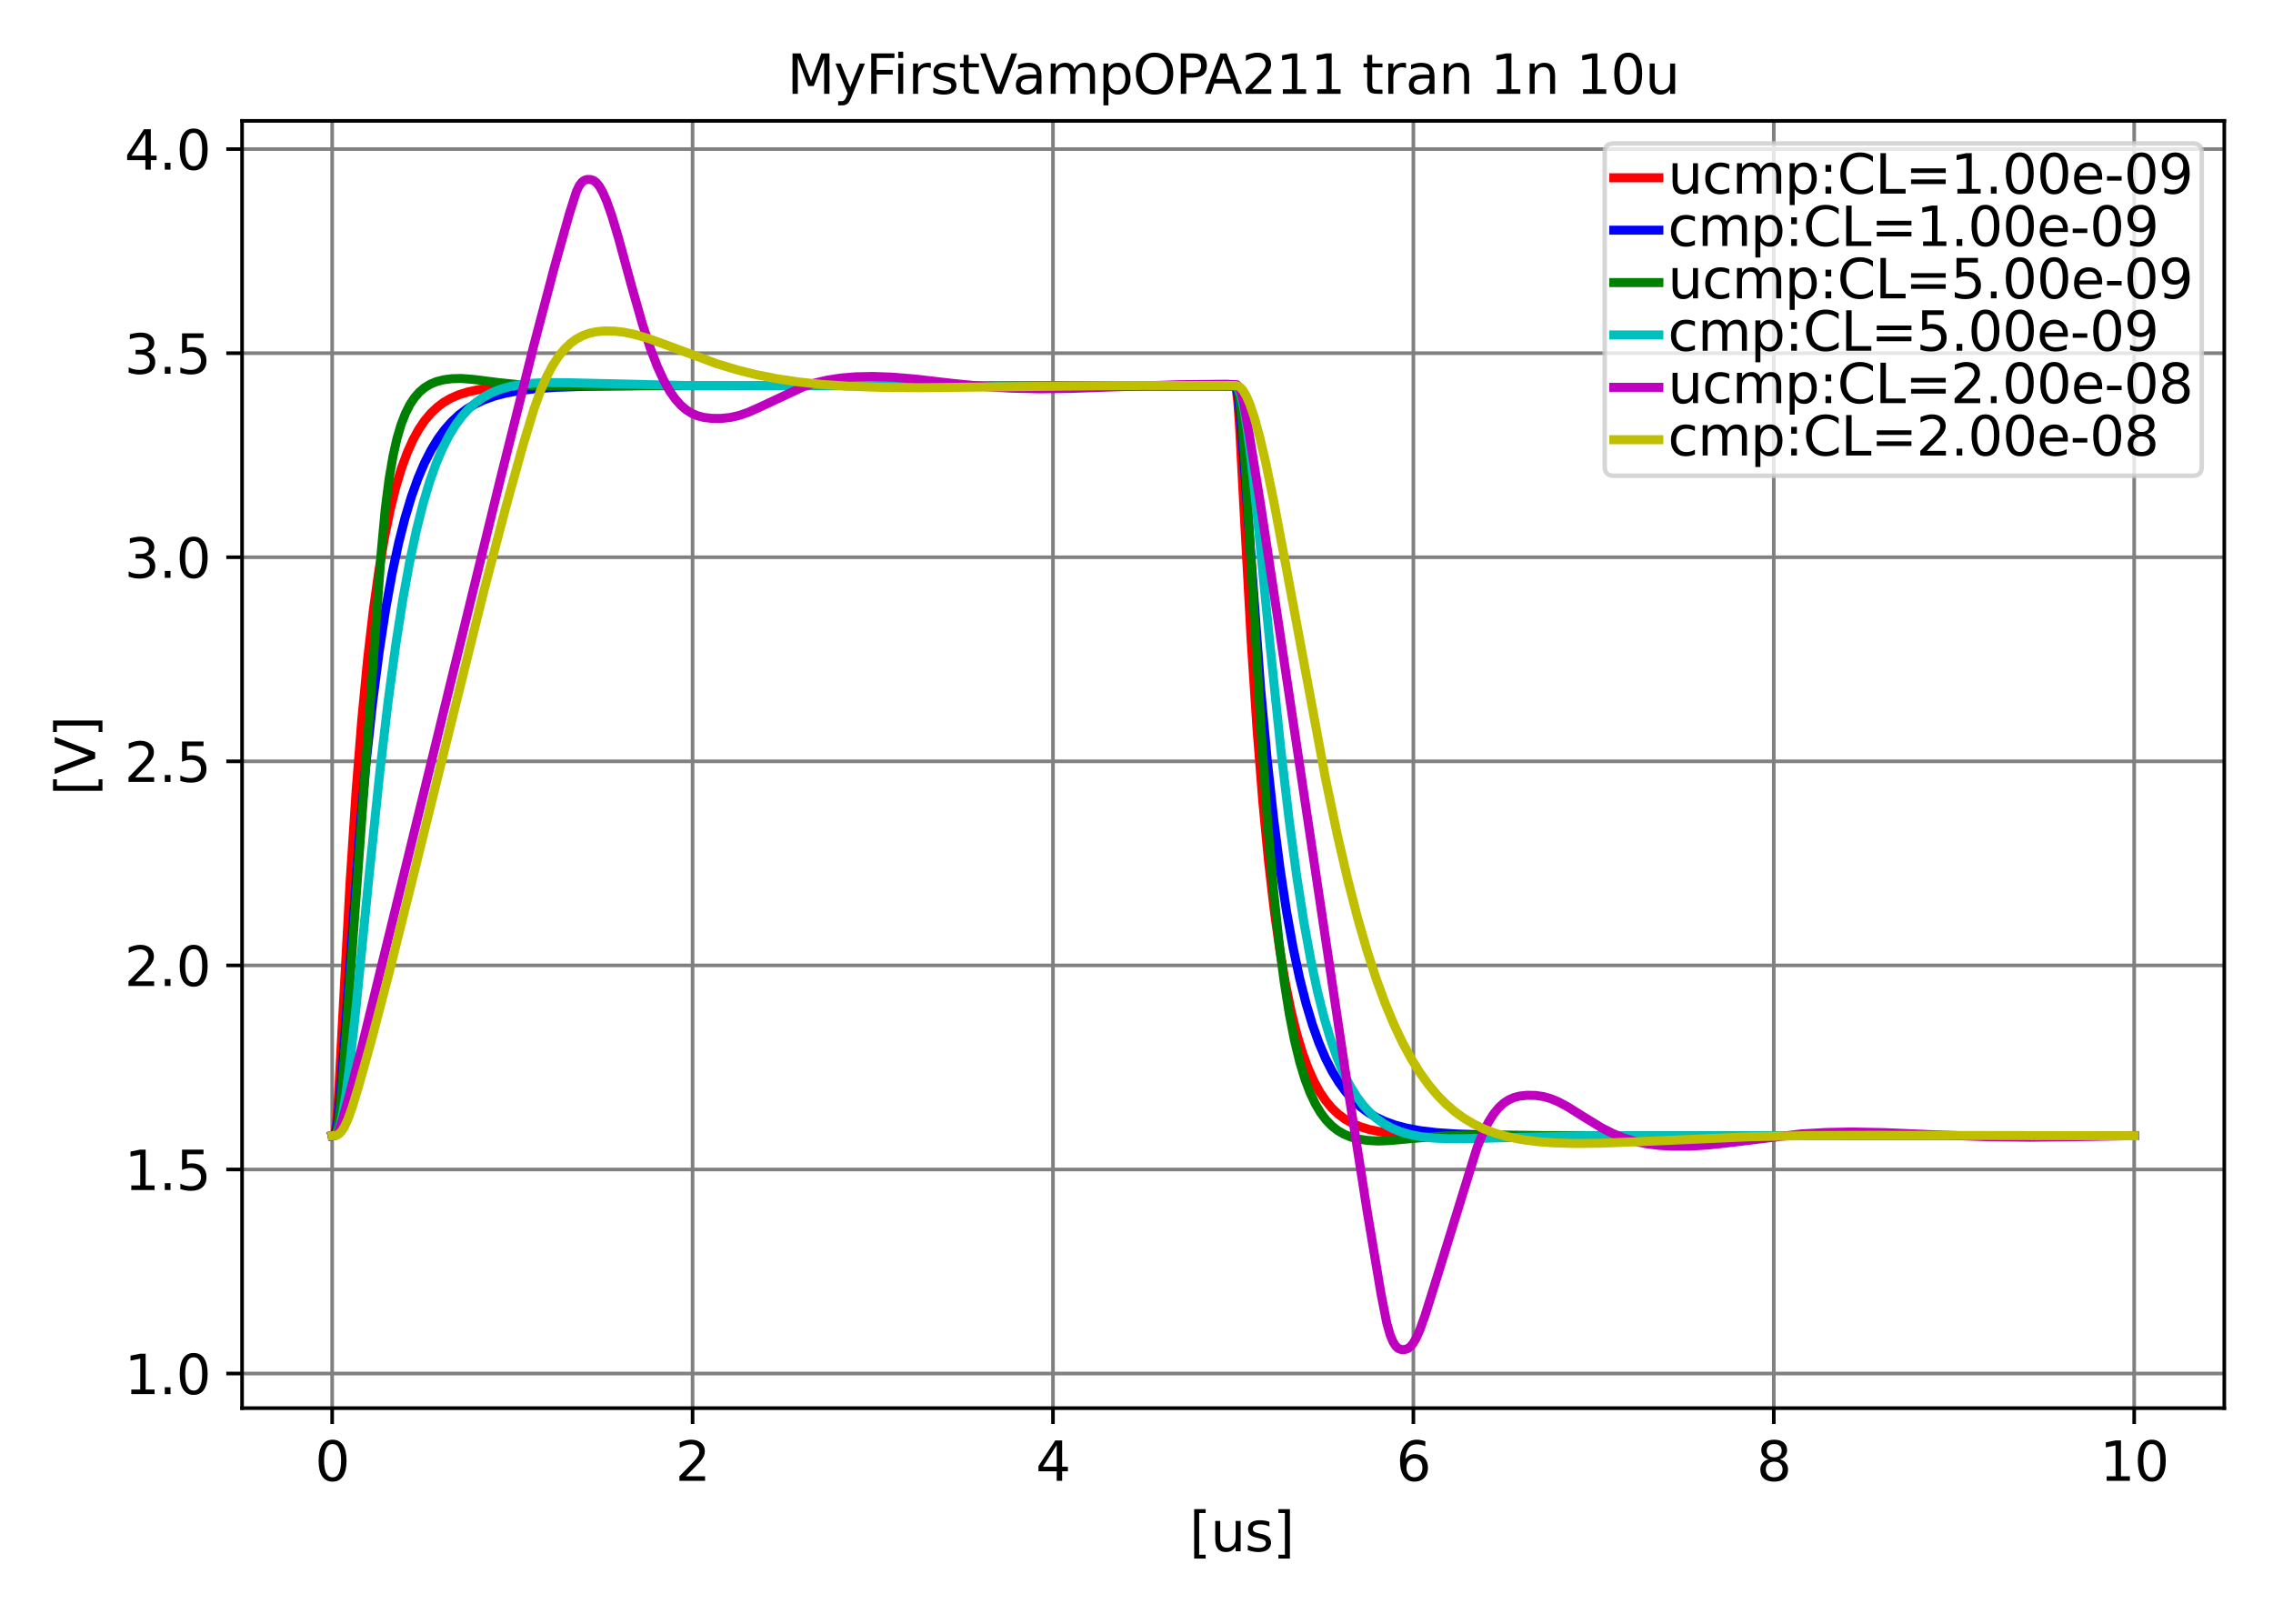 <?xml version="1.0" encoding="utf-8" standalone="no"?>
<!DOCTYPE svg PUBLIC "-//W3C//DTD SVG 1.1//EN"
  "http://www.w3.org/Graphics/SVG/1.1/DTD/svg11.dtd">
<svg height="360pt" version="1.1" viewBox="0 0 504 360" width="504pt" xmlns="http://www.w3.org/2000/svg" xmlns:xlink="http://www.w3.org/1999/xlink">
 <defs>
  <style type="text/css">*{stroke-linecap:butt;stroke-linejoin:round;}</style>
 </defs>
 <g id="figure_1">
  <g id="patch_1">
   <path d="M 0 360 
L 504 360 
L 504 0 
L 0 0 
z
" style="fill:#ffffff;"/>
  </g>
  <g id="axes_1">
   <g id="patch_2">
    <path d="M 53.675 312.2 
L 493.2 312.2 
L 493.2 26.8 
L 53.675 26.8 
z
" style="fill:#ffffff;"/>
   </g>
   <g id="matplotlib.axis_1">
    <g id="xtick_1">
     <g id="line2d_1">
      <path clip-path="url(#p29391c07d5)" d="M 73.653 312.2 
L 73.653 26.8 
" style="fill:none;stroke:#808080;stroke-linecap:square;stroke-width:0.8;"/>
     </g>
     <g id="line2d_2">
      <defs>
       <path d="M 0 0 
L 0 3.5 
" id="mc2ebc3b034" style="stroke:#000000;stroke-width:0.8;"/>
      </defs>
      <g>
       <use style="stroke:#000000;stroke-width:0.8;" x="73.653" xlink:href="#mc2ebc3b034" y="312.2"/>
      </g>
     </g>
     <g id="text_1">
      <!-- 0 -->
      <g transform="translate(69.836 328.318)scale(0.12 -0.12)">
       <defs>
        <path d="M 2034 4250 
Q 1547 4250 1301 3770 
Q 1056 3291 1056 2328 
Q 1056 1369 1301 889 
Q 1547 409 2034 409 
Q 2525 409 2770 889 
Q 3016 1369 3016 2328 
Q 3016 3291 2770 3770 
Q 2525 4250 2034 4250 
z
M 2034 4750 
Q 2819 4750 3233 4129 
Q 3647 3509 3647 2328 
Q 3647 1150 3233 529 
Q 2819 -91 2034 -91 
Q 1250 -91 836 529 
Q 422 1150 422 2328 
Q 422 3509 836 4129 
Q 1250 4750 2034 4750 
z
" id="DejaVuSans-30" transform="scale(0.016)"/>
       </defs>
       <use xlink:href="#DejaVuSans-30"/>
      </g>
     </g>
    </g>
    <g id="xtick_2">
     <g id="line2d_3">
      <path clip-path="url(#p29391c07d5)" d="M 153.567 312.2 
L 153.567 26.8 
" style="fill:none;stroke:#808080;stroke-linecap:square;stroke-width:0.8;"/>
     </g>
     <g id="line2d_4">
      <g>
       <use style="stroke:#000000;stroke-width:0.8;" x="153.567" xlink:href="#mc2ebc3b034" y="312.2"/>
      </g>
     </g>
     <g id="text_2">
      <!-- 2 -->
      <g transform="translate(149.75 328.318)scale(0.12 -0.12)">
       <defs>
        <path d="M 1228 531 
L 3431 531 
L 3431 0 
L 469 0 
L 469 531 
Q 828 903 1448 1529 
Q 2069 2156 2228 2338 
Q 2531 2678 2651 2914 
Q 2772 3150 2772 3378 
Q 2772 3750 2511 3984 
Q 2250 4219 1831 4219 
Q 1534 4219 1204 4116 
Q 875 4013 500 3803 
L 500 4441 
Q 881 4594 1212 4672 
Q 1544 4750 1819 4750 
Q 2544 4750 2975 4387 
Q 3406 4025 3406 3419 
Q 3406 3131 3298 2873 
Q 3191 2616 2906 2266 
Q 2828 2175 2409 1742 
Q 1991 1309 1228 531 
z
" id="DejaVuSans-32" transform="scale(0.016)"/>
       </defs>
       <use xlink:href="#DejaVuSans-32"/>
      </g>
     </g>
    </g>
    <g id="xtick_3">
     <g id="line2d_5">
      <path clip-path="url(#p29391c07d5)" d="M 233.481 312.2 
L 233.481 26.8 
" style="fill:none;stroke:#808080;stroke-linecap:square;stroke-width:0.8;"/>
     </g>
     <g id="line2d_6">
      <g>
       <use style="stroke:#000000;stroke-width:0.8;" x="233.481" xlink:href="#mc2ebc3b034" y="312.2"/>
      </g>
     </g>
     <g id="text_3">
      <!-- 4 -->
      <g transform="translate(229.663 328.318)scale(0.12 -0.12)">
       <defs>
        <path d="M 2419 4116 
L 825 1625 
L 2419 1625 
L 2419 4116 
z
M 2253 4666 
L 3047 4666 
L 3047 1625 
L 3713 1625 
L 3713 1100 
L 3047 1100 
L 3047 0 
L 2419 0 
L 2419 1100 
L 313 1100 
L 313 1709 
L 2253 4666 
z
" id="DejaVuSans-34" transform="scale(0.016)"/>
       </defs>
       <use xlink:href="#DejaVuSans-34"/>
      </g>
     </g>
    </g>
    <g id="xtick_4">
     <g id="line2d_7">
      <path clip-path="url(#p29391c07d5)" d="M 313.394 312.2 
L 313.394 26.8 
" style="fill:none;stroke:#808080;stroke-linecap:square;stroke-width:0.8;"/>
     </g>
     <g id="line2d_8">
      <g>
       <use style="stroke:#000000;stroke-width:0.8;" x="313.394" xlink:href="#mc2ebc3b034" y="312.2"/>
      </g>
     </g>
     <g id="text_4">
      <!-- 6 -->
      <g transform="translate(309.577 328.318)scale(0.12 -0.12)">
       <defs>
        <path d="M 2113 2584 
Q 1688 2584 1439 2293 
Q 1191 2003 1191 1497 
Q 1191 994 1439 701 
Q 1688 409 2113 409 
Q 2538 409 2786 701 
Q 3034 994 3034 1497 
Q 3034 2003 2786 2293 
Q 2538 2584 2113 2584 
z
M 3366 4563 
L 3366 3988 
Q 3128 4100 2886 4159 
Q 2644 4219 2406 4219 
Q 1781 4219 1451 3797 
Q 1122 3375 1075 2522 
Q 1259 2794 1537 2939 
Q 1816 3084 2150 3084 
Q 2853 3084 3261 2657 
Q 3669 2231 3669 1497 
Q 3669 778 3244 343 
Q 2819 -91 2113 -91 
Q 1303 -91 875 529 
Q 447 1150 447 2328 
Q 447 3434 972 4092 
Q 1497 4750 2381 4750 
Q 2619 4750 2861 4703 
Q 3103 4656 3366 4563 
z
" id="DejaVuSans-36" transform="scale(0.016)"/>
       </defs>
       <use xlink:href="#DejaVuSans-36"/>
      </g>
     </g>
    </g>
    <g id="xtick_5">
     <g id="line2d_9">
      <path clip-path="url(#p29391c07d5)" d="M 393.308 312.2 
L 393.308 26.8 
" style="fill:none;stroke:#808080;stroke-linecap:square;stroke-width:0.8;"/>
     </g>
     <g id="line2d_10">
      <g>
       <use style="stroke:#000000;stroke-width:0.8;" x="393.308" xlink:href="#mc2ebc3b034" y="312.2"/>
      </g>
     </g>
     <g id="text_5">
      <!-- 8 -->
      <g transform="translate(389.49 328.318)scale(0.12 -0.12)">
       <defs>
        <path d="M 2034 2216 
Q 1584 2216 1326 1975 
Q 1069 1734 1069 1313 
Q 1069 891 1326 650 
Q 1584 409 2034 409 
Q 2484 409 2743 651 
Q 3003 894 3003 1313 
Q 3003 1734 2745 1975 
Q 2488 2216 2034 2216 
z
M 1403 2484 
Q 997 2584 770 2862 
Q 544 3141 544 3541 
Q 544 4100 942 4425 
Q 1341 4750 2034 4750 
Q 2731 4750 3128 4425 
Q 3525 4100 3525 3541 
Q 3525 3141 3298 2862 
Q 3072 2584 2669 2484 
Q 3125 2378 3379 2068 
Q 3634 1759 3634 1313 
Q 3634 634 3220 271 
Q 2806 -91 2034 -91 
Q 1263 -91 848 271 
Q 434 634 434 1313 
Q 434 1759 690 2068 
Q 947 2378 1403 2484 
z
M 1172 3481 
Q 1172 3119 1398 2916 
Q 1625 2713 2034 2713 
Q 2441 2713 2670 2916 
Q 2900 3119 2900 3481 
Q 2900 3844 2670 4047 
Q 2441 4250 2034 4250 
Q 1625 4250 1398 4047 
Q 1172 3844 1172 3481 
z
" id="DejaVuSans-38" transform="scale(0.016)"/>
       </defs>
       <use xlink:href="#DejaVuSans-38"/>
      </g>
     </g>
    </g>
    <g id="xtick_6">
     <g id="line2d_11">
      <path clip-path="url(#p29391c07d5)" d="M 473.222 312.2 
L 473.222 26.8 
" style="fill:none;stroke:#808080;stroke-linecap:square;stroke-width:0.8;"/>
     </g>
     <g id="line2d_12">
      <g>
       <use style="stroke:#000000;stroke-width:0.8;" x="473.222" xlink:href="#mc2ebc3b034" y="312.2"/>
      </g>
     </g>
     <g id="text_6">
      <!-- 10 -->
      <g transform="translate(465.587 328.318)scale(0.12 -0.12)">
       <defs>
        <path d="M 794 531 
L 1825 531 
L 1825 4091 
L 703 3866 
L 703 4441 
L 1819 4666 
L 2450 4666 
L 2450 531 
L 3481 531 
L 3481 0 
L 794 0 
L 794 531 
z
" id="DejaVuSans-31" transform="scale(0.016)"/>
       </defs>
       <use xlink:href="#DejaVuSans-31"/>
       <use x="63.623" xlink:href="#DejaVuSans-30"/>
      </g>
     </g>
    </g>
    <g id="text_7">
     <!--  [us] -->
     <g transform="translate(259.921 343.932)scale(0.12 -0.12)">
      <defs>
       <path id="DejaVuSans-20" transform="scale(0.016)"/>
       <path d="M 550 4863 
L 1875 4863 
L 1875 4416 
L 1125 4416 
L 1125 -397 
L 1875 -397 
L 1875 -844 
L 550 -844 
L 550 4863 
z
" id="DejaVuSans-5b" transform="scale(0.016)"/>
       <path d="M 544 1381 
L 544 3500 
L 1119 3500 
L 1119 1403 
Q 1119 906 1312 657 
Q 1506 409 1894 409 
Q 2359 409 2629 706 
Q 2900 1003 2900 1516 
L 2900 3500 
L 3475 3500 
L 3475 0 
L 2900 0 
L 2900 538 
Q 2691 219 2414 64 
Q 2138 -91 1772 -91 
Q 1169 -91 856 284 
Q 544 659 544 1381 
z
M 1991 3584 
L 1991 3584 
z
" id="DejaVuSans-75" transform="scale(0.016)"/>
       <path d="M 2834 3397 
L 2834 2853 
Q 2591 2978 2328 3040 
Q 2066 3103 1784 3103 
Q 1356 3103 1142 2972 
Q 928 2841 928 2578 
Q 928 2378 1081 2264 
Q 1234 2150 1697 2047 
L 1894 2003 
Q 2506 1872 2764 1633 
Q 3022 1394 3022 966 
Q 3022 478 2636 193 
Q 2250 -91 1575 -91 
Q 1294 -91 989 -36 
Q 684 19 347 128 
L 347 722 
Q 666 556 975 473 
Q 1284 391 1588 391 
Q 1994 391 2212 530 
Q 2431 669 2431 922 
Q 2431 1156 2273 1281 
Q 2116 1406 1581 1522 
L 1381 1569 
Q 847 1681 609 1914 
Q 372 2147 372 2553 
Q 372 3047 722 3315 
Q 1072 3584 1716 3584 
Q 2034 3584 2315 3537 
Q 2597 3491 2834 3397 
z
" id="DejaVuSans-73" transform="scale(0.016)"/>
       <path d="M 1947 4863 
L 1947 -844 
L 622 -844 
L 622 -397 
L 1369 -397 
L 1369 4416 
L 622 4416 
L 622 4863 
L 1947 4863 
z
" id="DejaVuSans-5d" transform="scale(0.016)"/>
      </defs>
      <use xlink:href="#DejaVuSans-20"/>
      <use x="31.787" xlink:href="#DejaVuSans-5b"/>
      <use x="70.801" xlink:href="#DejaVuSans-75"/>
      <use x="134.18" xlink:href="#DejaVuSans-73"/>
      <use x="186.279" xlink:href="#DejaVuSans-5d"/>
     </g>
    </g>
   </g>
   <g id="matplotlib.axis_2">
    <g id="ytick_1">
     <g id="line2d_13">
      <path clip-path="url(#p29391c07d5)" d="M 53.675 304.527 
L 493.2 304.527 
" style="fill:none;stroke:#808080;stroke-linecap:square;stroke-width:0.8;"/>
     </g>
     <g id="line2d_14">
      <defs>
       <path d="M 0 0 
L -3.5 0 
" id="m21935853b3" style="stroke:#000000;stroke-width:0.8;"/>
      </defs>
      <g>
       <use style="stroke:#000000;stroke-width:0.8;" x="53.675" xlink:href="#m21935853b3" y="304.527"/>
      </g>
     </g>
     <g id="text_8">
      <!-- 1.0 -->
      <g transform="translate(27.591 309.086)scale(0.12 -0.12)">
       <defs>
        <path d="M 684 794 
L 1344 794 
L 1344 0 
L 684 0 
L 684 794 
z
" id="DejaVuSans-2e" transform="scale(0.016)"/>
       </defs>
       <use xlink:href="#DejaVuSans-31"/>
       <use x="63.623" xlink:href="#DejaVuSans-2e"/>
       <use x="95.41" xlink:href="#DejaVuSans-30"/>
      </g>
     </g>
    </g>
    <g id="ytick_2">
     <g id="line2d_15">
      <path clip-path="url(#p29391c07d5)" d="M 53.675 259.282 
L 493.2 259.282 
" style="fill:none;stroke:#808080;stroke-linecap:square;stroke-width:0.8;"/>
     </g>
     <g id="line2d_16">
      <g>
       <use style="stroke:#000000;stroke-width:0.8;" x="53.675" xlink:href="#m21935853b3" y="259.282"/>
      </g>
     </g>
     <g id="text_9">
      <!-- 1.5 -->
      <g transform="translate(27.591 263.842)scale(0.12 -0.12)">
       <defs>
        <path d="M 691 4666 
L 3169 4666 
L 3169 4134 
L 1269 4134 
L 1269 2991 
Q 1406 3038 1543 3061 
Q 1681 3084 1819 3084 
Q 2600 3084 3056 2656 
Q 3513 2228 3513 1497 
Q 3513 744 3044 326 
Q 2575 -91 1722 -91 
Q 1428 -91 1123 -41 
Q 819 9 494 109 
L 494 744 
Q 775 591 1075 516 
Q 1375 441 1709 441 
Q 2250 441 2565 725 
Q 2881 1009 2881 1497 
Q 2881 1984 2565 2268 
Q 2250 2553 1709 2553 
Q 1456 2553 1204 2497 
Q 953 2441 691 2322 
L 691 4666 
z
" id="DejaVuSans-35" transform="scale(0.016)"/>
       </defs>
       <use xlink:href="#DejaVuSans-31"/>
       <use x="63.623" xlink:href="#DejaVuSans-2e"/>
       <use x="95.41" xlink:href="#DejaVuSans-35"/>
      </g>
     </g>
    </g>
    <g id="ytick_3">
     <g id="line2d_17">
      <path clip-path="url(#p29391c07d5)" d="M 53.675 214.038 
L 493.2 214.038 
" style="fill:none;stroke:#808080;stroke-linecap:square;stroke-width:0.8;"/>
     </g>
     <g id="line2d_18">
      <g>
       <use style="stroke:#000000;stroke-width:0.8;" x="53.675" xlink:href="#m21935853b3" y="214.038"/>
      </g>
     </g>
     <g id="text_10">
      <!-- 2.0 -->
      <g transform="translate(27.591 218.597)scale(0.12 -0.12)">
       <use xlink:href="#DejaVuSans-32"/>
       <use x="63.623" xlink:href="#DejaVuSans-2e"/>
       <use x="95.41" xlink:href="#DejaVuSans-30"/>
      </g>
     </g>
    </g>
    <g id="ytick_4">
     <g id="line2d_19">
      <path clip-path="url(#p29391c07d5)" d="M 53.675 168.793 
L 493.2 168.793 
" style="fill:none;stroke:#808080;stroke-linecap:square;stroke-width:0.8;"/>
     </g>
     <g id="line2d_20">
      <g>
       <use style="stroke:#000000;stroke-width:0.8;" x="53.675" xlink:href="#m21935853b3" y="168.793"/>
      </g>
     </g>
     <g id="text_11">
      <!-- 2.5 -->
      <g transform="translate(27.591 173.352)scale(0.12 -0.12)">
       <use xlink:href="#DejaVuSans-32"/>
       <use x="63.623" xlink:href="#DejaVuSans-2e"/>
       <use x="95.41" xlink:href="#DejaVuSans-35"/>
      </g>
     </g>
    </g>
    <g id="ytick_5">
     <g id="line2d_21">
      <path clip-path="url(#p29391c07d5)" d="M 53.675 123.548 
L 493.2 123.548 
" style="fill:none;stroke:#808080;stroke-linecap:square;stroke-width:0.8;"/>
     </g>
     <g id="line2d_22">
      <g>
       <use style="stroke:#000000;stroke-width:0.8;" x="53.675" xlink:href="#m21935853b3" y="123.548"/>
      </g>
     </g>
     <g id="text_12">
      <!-- 3.0 -->
      <g transform="translate(27.591 128.107)scale(0.12 -0.12)">
       <defs>
        <path d="M 2597 2516 
Q 3050 2419 3304 2112 
Q 3559 1806 3559 1356 
Q 3559 666 3084 287 
Q 2609 -91 1734 -91 
Q 1441 -91 1130 -33 
Q 819 25 488 141 
L 488 750 
Q 750 597 1062 519 
Q 1375 441 1716 441 
Q 2309 441 2620 675 
Q 2931 909 2931 1356 
Q 2931 1769 2642 2001 
Q 2353 2234 1838 2234 
L 1294 2234 
L 1294 2753 
L 1863 2753 
Q 2328 2753 2575 2939 
Q 2822 3125 2822 3475 
Q 2822 3834 2567 4026 
Q 2313 4219 1838 4219 
Q 1578 4219 1281 4162 
Q 984 4106 628 3988 
L 628 4550 
Q 988 4650 1302 4700 
Q 1616 4750 1894 4750 
Q 2613 4750 3031 4423 
Q 3450 4097 3450 3541 
Q 3450 3153 3228 2886 
Q 3006 2619 2597 2516 
z
" id="DejaVuSans-33" transform="scale(0.016)"/>
       </defs>
       <use xlink:href="#DejaVuSans-33"/>
       <use x="63.623" xlink:href="#DejaVuSans-2e"/>
       <use x="95.41" xlink:href="#DejaVuSans-30"/>
      </g>
     </g>
    </g>
    <g id="ytick_6">
     <g id="line2d_23">
      <path clip-path="url(#p29391c07d5)" d="M 53.675 78.303 
L 493.2 78.303 
" style="fill:none;stroke:#808080;stroke-linecap:square;stroke-width:0.8;"/>
     </g>
     <g id="line2d_24">
      <g>
       <use style="stroke:#000000;stroke-width:0.8;" x="53.675" xlink:href="#m21935853b3" y="78.303"/>
      </g>
     </g>
     <g id="text_13">
      <!-- 3.5 -->
      <g transform="translate(27.591 82.862)scale(0.12 -0.12)">
       <use xlink:href="#DejaVuSans-33"/>
       <use x="63.623" xlink:href="#DejaVuSans-2e"/>
       <use x="95.41" xlink:href="#DejaVuSans-35"/>
      </g>
     </g>
    </g>
    <g id="ytick_7">
     <g id="line2d_25">
      <path clip-path="url(#p29391c07d5)" d="M 53.675 33.058 
L 493.2 33.058 
" style="fill:none;stroke:#808080;stroke-linecap:square;stroke-width:0.8;"/>
     </g>
     <g id="line2d_26">
      <g>
       <use style="stroke:#000000;stroke-width:0.8;" x="53.675" xlink:href="#m21935853b3" y="33.058"/>
      </g>
     </g>
     <g id="text_14">
      <!-- 4.0 -->
      <g transform="translate(27.591 37.617)scale(0.12 -0.12)">
       <use xlink:href="#DejaVuSans-34"/>
       <use x="63.623" xlink:href="#DejaVuSans-2e"/>
       <use x="95.41" xlink:href="#DejaVuSans-30"/>
      </g>
     </g>
    </g>
    <g id="text_15">
     <!--  [V] -->
     <g transform="translate(21.096 180.193)rotate(-90)scale(0.12 -0.12)">
      <defs>
       <path d="M 1831 0 
L 50 4666 
L 709 4666 
L 2188 738 
L 3669 4666 
L 4325 4666 
L 2547 0 
L 1831 0 
z
" id="DejaVuSans-56" transform="scale(0.016)"/>
      </defs>
      <use xlink:href="#DejaVuSans-20"/>
      <use x="31.787" xlink:href="#DejaVuSans-5b"/>
      <use x="70.801" xlink:href="#DejaVuSans-56"/>
      <use x="139.209" xlink:href="#DejaVuSans-5d"/>
     </g>
    </g>
   </g>
   <g id="line2d_27">
    <path clip-path="url(#p29391c07d5)" d="M 73.653 251.811 
L 74.024 251.713 
L 74.193 251.446 
L 74.393 250.653 
L 74.672 248.326 
L 75.072 242.737 
L 75.951 226.279 
L 77.629 195.565 
L 78.948 175.616 
L 80.226 159.563 
L 81.505 146.261 
L 82.784 135.265 
L 84.022 126.45 
L 85.261 119.143 
L 86.5 113.095 
L 87.738 108.094 
L 89.017 103.844 
L 90.295 100.362 
L 91.574 97.513 
L 92.853 95.187 
L 94.171 93.239 
L 95.53 91.623 
L 96.928 90.296 
L 98.407 89.191 
L 100.005 88.27 
L 101.803 87.496 
L 103.841 86.867 
L 106.238 86.368 
L 109.195 85.989 
L 112.871 85.746 
L 119.344 85.571 
L 132.05 85.49 
L 197.34 85.478 
L 273.817 85.584 
L 273.977 85.842 
L 274.177 86.636 
L 274.456 88.963 
L 274.856 94.552 
L 275.735 111.01 
L 277.413 141.724 
L 278.732 161.673 
L 280.01 177.726 
L 281.289 191.028 
L 282.568 202.024 
L 283.806 210.839 
L 285.045 218.146 
L 286.284 224.194 
L 287.522 229.195 
L 288.801 233.445 
L 290.08 236.927 
L 291.358 239.776 
L 292.637 242.102 
L 293.955 244.05 
L 295.314 245.666 
L 296.712 246.993 
L 298.191 248.097 
L 299.789 249.018 
L 301.587 249.793 
L 303.625 250.421 
L 306.022 250.92 
L 308.979 251.3 
L 312.655 251.543 
L 319.128 251.718 
L 331.834 251.799 
L 396.325 251.811 
L 473.222 251.811 
L 473.222 251.811 
" style="fill:none;stroke:#ff0000;stroke-linecap:square;stroke-width:2;"/>
   </g>
   <g id="line2d_28">
    <path clip-path="url(#p29391c07d5)" d="M 73.653 251.811 
L 74.081 251.712 
L 74.313 251.363 
L 74.552 250.544 
L 74.872 248.607 
L 75.352 244.068 
L 76.111 234.309 
L 79.747 184.54 
L 81.185 168.955 
L 82.624 155.737 
L 84.062 144.559 
L 85.501 135.119 
L 86.939 127.155 
L 88.377 120.44 
L 89.816 114.782 
L 91.254 110.018 
L 92.693 106.01 
L 94.131 102.64 
L 95.61 99.738 
L 97.088 97.314 
L 98.606 95.242 
L 100.165 93.483 
L 101.803 91.966 
L 103.521 90.676 
L 105.359 89.574 
L 107.357 88.634 
L 109.595 87.83 
L 112.152 87.156 
L 115.149 86.606 
L 118.785 86.172 
L 123.26 85.868 
L 130.172 85.644 
L 141.76 85.518 
L 172.487 85.479 
L 273.865 85.577 
L 274.097 85.926 
L 274.337 86.744 
L 274.656 88.682 
L 275.136 93.221 
L 275.895 102.98 
L 279.531 152.749 
L 280.969 168.334 
L 282.408 181.552 
L 283.846 192.73 
L 285.285 202.17 
L 286.723 210.134 
L 288.162 216.849 
L 289.6 222.507 
L 291.038 227.271 
L 292.477 231.279 
L 293.915 234.649 
L 295.394 237.551 
L 296.872 239.975 
L 298.391 242.047 
L 299.949 243.806 
L 301.587 245.323 
L 303.305 246.612 
L 305.143 247.715 
L 307.141 248.655 
L 309.379 249.458 
L 311.936 250.132 
L 314.933 250.683 
L 318.569 251.116 
L 323.044 251.42 
L 329.916 251.644 
L 341.464 251.771 
L 371.831 251.81 
L 473.222 251.811 
L 473.222 251.811 
" style="fill:none;stroke:#0000ff;stroke-linecap:square;stroke-width:2;"/>
   </g>
   <g id="line2d_29">
    <path clip-path="url(#p29391c07d5)" d="M 73.653 251.811 
L 74.233 251.704 
L 74.473 251.396 
L 74.752 250.545 
L 75.072 248.753 
L 75.511 244.853 
L 76.271 235.561 
L 78.748 201.726 
L 84.542 122.289 
L 85.421 112.888 
L 86.26 106.292 
L 87.139 101.135 
L 88.018 97.24 
L 88.937 94.134 
L 89.896 91.658 
L 90.895 89.688 
L 91.934 88.13 
L 93.012 86.908 
L 94.171 85.932 
L 95.41 85.181 
L 96.768 84.614 
L 98.327 84.207 
L 100.165 83.965 
L 102.282 83.913 
L 104.92 84.117 
L 110.394 84.804 
L 115.668 85.361 
L 119.983 85.595 
L 125.098 85.608 
L 148.433 85.474 
L 274.057 85.616 
L 274.297 85.978 
L 274.576 86.918 
L 274.936 89.126 
L 275.415 93.759 
L 276.095 102.879 
L 277.253 122.107 
L 279.771 164.226 
L 281.129 183.021 
L 282.368 197.244 
L 283.567 208.565 
L 284.725 217.514 
L 285.884 224.799 
L 287.043 230.697 
L 288.202 235.452 
L 289.36 239.273 
L 290.519 242.333 
L 291.678 244.777 
L 292.837 246.723 
L 294.035 248.313 
L 295.274 249.593 
L 296.592 250.633 
L 297.991 251.45 
L 299.509 252.079 
L 301.227 252.545 
L 303.225 252.846 
L 305.623 252.971 
L 307.98 252.879 
L 313.334 252.395 
L 319.887 251.871 
L 324.283 251.735 
L 332.274 251.759 
L 352.772 251.813 
L 473.222 251.811 
L 473.222 251.811 
" style="fill:none;stroke:#008000;stroke-linecap:square;stroke-width:2;"/>
   </g>
   <g id="line2d_30">
    <path clip-path="url(#p29391c07d5)" d="M 73.653 251.811 
L 74.313 251.714 
L 74.632 251.429 
L 74.992 250.774 
L 75.431 249.443 
L 75.991 246.934 
L 76.71 242.546 
L 77.629 235.456 
L 78.948 223.369 
L 81.785 194.638 
L 84.222 171.143 
L 86.06 155.494 
L 87.738 143.034 
L 89.336 132.796 
L 90.855 124.46 
L 92.333 117.533 
L 93.812 111.659 
L 95.25 106.835 
L 96.689 102.778 
L 98.127 99.383 
L 99.565 96.556 
L 101.004 94.213 
L 102.442 92.28 
L 103.921 90.653 
L 105.479 89.267 
L 107.117 88.11 
L 108.835 87.166 
L 110.713 86.388 
L 112.791 85.769 
L 115.189 85.294 
L 117.985 84.974 
L 121.422 84.814 
L 125.497 84.844 
L 151.909 85.468 
L 182.556 85.479 
L 274.097 85.575 
L 274.416 85.86 
L 274.776 86.515 
L 275.216 87.846 
L 275.775 90.354 
L 276.494 94.743 
L 277.413 101.833 
L 278.732 113.92 
L 281.569 142.653 
L 284.006 166.147 
L 285.844 181.796 
L 287.522 194.255 
L 289.121 204.493 
L 290.639 212.828 
L 292.117 219.755 
L 293.596 225.628 
L 295.034 230.453 
L 296.473 234.51 
L 297.911 237.905 
L 299.349 240.732 
L 300.788 243.075 
L 302.226 245.008 
L 303.705 246.635 
L 305.263 248.022 
L 306.901 249.178 
L 308.619 250.122 
L 310.497 250.9 
L 312.575 251.52 
L 314.973 251.995 
L 317.77 252.315 
L 321.206 252.475 
L 325.281 252.444 
L 351.693 251.821 
L 382.34 251.81 
L 473.222 251.811 
L 473.222 251.811 
" style="fill:none;stroke:#00bfbf;stroke-linecap:square;stroke-width:2;"/>
   </g>
   <g id="line2d_31">
    <path clip-path="url(#p29391c07d5)" d="M 73.653 251.811 
L 74.473 251.702 
L 74.792 251.418 
L 75.152 250.761 
L 75.671 249.206 
L 77.389 243.127 
L 79.987 233.097 
L 84.941 212.762 
L 110.873 106.498 
L 118.345 76.655 
L 122.94 59.182 
L 126.297 47.233 
L 127.815 42.464 
L 128.454 41.134 
L 129.054 40.352 
L 129.613 39.954 
L 130.212 39.789 
L 131.009 39.813 
L 131.649 40.041 
L 132.248 40.502 
L 132.887 41.289 
L 133.647 42.611 
L 134.526 44.619 
L 135.644 47.783 
L 137.123 52.704 
L 140.04 63.414 
L 142.477 71.946 
L 144.235 77.312 
L 145.754 81.264 
L 147.152 84.308 
L 148.471 86.661 
L 149.709 88.439 
L 150.948 89.835 
L 152.147 90.862 
L 153.385 91.637 
L 154.704 92.196 
L 156.142 92.563 
L 157.86 92.76 
L 159.898 92.768 
L 161.896 92.561 
L 163.774 92.143 
L 165.772 91.467 
L 168.209 90.394 
L 178.159 85.734 
L 180.836 84.883 
L 183.553 84.253 
L 186.47 83.81 
L 189.746 83.545 
L 193.582 83.465 
L 197.857 83.619 
L 202.692 84.019 
L 211.283 85.011 
L 218.315 85.706 
L 224.229 86.062 
L 230.502 86.213 
L 237.175 86.127 
L 247.484 85.757 
L 261.628 85.288 
L 271.817 85.19 
L 274.217 85.293 
L 274.536 85.553 
L 274.896 86.174 
L 275.295 87.34 
L 275.815 89.622 
L 277.014 96.404 
L 279.491 111.743 
L 282.927 134.496 
L 298.67 239.973 
L 303.225 269.038 
L 306.222 286.858 
L 307.461 293.187 
L 308.22 295.892 
L 308.899 297.537 
L 309.499 298.464 
L 310.058 298.96 
L 310.657 299.189 
L 311.416 299.211 
L 312.056 299.038 
L 312.655 298.631 
L 313.294 297.893 
L 314.014 296.683 
L 314.853 294.806 
L 315.932 291.794 
L 318.089 284.926 
L 327.519 254.416 
L 328.798 251.262 
L 329.996 248.862 
L 331.155 247.017 
L 332.274 245.637 
L 333.393 244.601 
L 334.511 243.859 
L 335.71 243.331 
L 337.029 242.997 
L 338.627 242.834 
L 340.505 242.87 
L 342.223 243.119 
L 343.861 243.582 
L 345.619 244.317 
L 347.697 245.439 
L 351.014 247.524 
L 355.049 249.995 
L 357.646 251.319 
L 360.044 252.294 
L 362.441 253.03 
L 364.959 253.57 
L 367.756 253.935 
L 370.952 254.122 
L 374.588 254.112 
L 378.664 253.87 
L 383.339 253.359 
L 399.401 251.4 
L 404.875 251.086 
L 410.709 250.975 
L 417.821 251.113 
L 428.77 251.587 
L 440.517 252.018 
L 450.107 252.137 
L 459.536 252.027 
L 473.222 251.781 
L 473.222 251.781 
" style="fill:none;stroke:#bf00bf;stroke-linecap:square;stroke-width:2;"/>
   </g>
   <g id="line2d_32">
    <path clip-path="url(#p29391c07d5)" d="M 73.653 251.811 
L 74.632 251.712 
L 75.152 251.428 
L 75.711 250.857 
L 76.35 249.867 
L 77.11 248.249 
L 78.029 245.715 
L 79.547 240.712 
L 82.344 230.669 
L 86.18 216.027 
L 91.334 195.413 
L 107.277 131.051 
L 112.192 112.288 
L 115.988 98.631 
L 118.425 90.597 
L 119.824 86.699 
L 121.182 83.57 
L 122.501 81.077 
L 123.819 79.051 
L 125.138 77.43 
L 126.456 76.157 
L 127.775 75.184 
L 129.173 74.428 
L 130.65 73.886 
L 132.248 73.539 
L 134.086 73.373 
L 136.204 73.409 
L 138.441 73.67 
L 140.839 74.179 
L 143.676 75.018 
L 147.592 76.429 
L 158.979 80.657 
L 163.454 82.008 
L 167.81 83.09 
L 172.285 83.971 
L 177.08 84.685 
L 182.354 85.24 
L 188.387 85.643 
L 195.58 85.893 
L 204.051 85.961 
L 219.394 85.794 
L 248.802 85.482 
L 273.977 85.464 
L 274.576 85.614 
L 275.096 85.97 
L 275.695 86.678 
L 276.374 87.859 
L 277.173 89.726 
L 278.132 92.576 
L 279.291 96.777 
L 280.69 102.741 
L 282.488 111.458 
L 285.245 126.078 
L 293.915 172.651 
L 296.473 184.852 
L 298.79 194.856 
L 300.988 203.382 
L 303.105 210.722 
L 305.143 217.004 
L 307.141 222.457 
L 309.099 227.168 
L 311.017 231.222 
L 312.935 234.766 
L 314.853 237.846 
L 316.771 240.508 
L 318.689 242.795 
L 320.646 244.787 
L 322.644 246.503 
L 324.722 247.993 
L 326.88 249.265 
L 329.157 250.348 
L 331.595 251.261 
L 334.272 252.021 
L 337.229 252.625 
L 340.585 253.081 
L 344.541 253.386 
L 349.335 253.523 
L 354.889 253.461 
L 363.28 253.128 
L 387.974 252.032 
L 400.6 251.773 
L 414.985 251.71 
L 473.222 251.813 
L 473.222 251.813 
" style="fill:none;stroke:#bfbf00;stroke-linecap:square;stroke-width:2;"/>
   </g>
   <g id="patch_3">
    <path d="M 53.675 312.2 
L 53.675 26.8 
" style="fill:none;stroke:#000000;stroke-linecap:square;stroke-linejoin:miter;stroke-width:0.8;"/>
   </g>
   <g id="patch_4">
    <path d="M 493.2 312.2 
L 493.2 26.8 
" style="fill:none;stroke:#000000;stroke-linecap:square;stroke-linejoin:miter;stroke-width:0.8;"/>
   </g>
   <g id="patch_5">
    <path d="M 53.675 312.2 
L 493.2 312.2 
" style="fill:none;stroke:#000000;stroke-linecap:square;stroke-linejoin:miter;stroke-width:0.8;"/>
   </g>
   <g id="patch_6">
    <path d="M 53.675 26.8 
L 493.2 26.8 
" style="fill:none;stroke:#000000;stroke-linecap:square;stroke-linejoin:miter;stroke-width:0.8;"/>
   </g>
   <g id="text_16">
    <!-- MyFirstVampOPA211 tran 1n 10u -->
    <g transform="translate(174.521 20.8)scale(0.12 -0.12)">
     <defs>
      <path d="M 628 4666 
L 1569 4666 
L 2759 1491 
L 3956 4666 
L 4897 4666 
L 4897 0 
L 4281 0 
L 4281 4097 
L 3078 897 
L 2444 897 
L 1241 4097 
L 1241 0 
L 628 0 
L 628 4666 
z
" id="DejaVuSans-4d" transform="scale(0.016)"/>
      <path d="M 2059 -325 
Q 1816 -950 1584 -1140 
Q 1353 -1331 966 -1331 
L 506 -1331 
L 506 -850 
L 844 -850 
Q 1081 -850 1212 -737 
Q 1344 -625 1503 -206 
L 1606 56 
L 191 3500 
L 800 3500 
L 1894 763 
L 2988 3500 
L 3597 3500 
L 2059 -325 
z
" id="DejaVuSans-79" transform="scale(0.016)"/>
      <path d="M 628 4666 
L 3309 4666 
L 3309 4134 
L 1259 4134 
L 1259 2759 
L 3109 2759 
L 3109 2228 
L 1259 2228 
L 1259 0 
L 628 0 
L 628 4666 
z
" id="DejaVuSans-46" transform="scale(0.016)"/>
      <path d="M 603 3500 
L 1178 3500 
L 1178 0 
L 603 0 
L 603 3500 
z
M 603 4863 
L 1178 4863 
L 1178 4134 
L 603 4134 
L 603 4863 
z
" id="DejaVuSans-69" transform="scale(0.016)"/>
      <path d="M 2631 2963 
Q 2534 3019 2420 3045 
Q 2306 3072 2169 3072 
Q 1681 3072 1420 2755 
Q 1159 2438 1159 1844 
L 1159 0 
L 581 0 
L 581 3500 
L 1159 3500 
L 1159 2956 
Q 1341 3275 1631 3429 
Q 1922 3584 2338 3584 
Q 2397 3584 2469 3576 
Q 2541 3569 2628 3553 
L 2631 2963 
z
" id="DejaVuSans-72" transform="scale(0.016)"/>
      <path d="M 1172 4494 
L 1172 3500 
L 2356 3500 
L 2356 3053 
L 1172 3053 
L 1172 1153 
Q 1172 725 1289 603 
Q 1406 481 1766 481 
L 2356 481 
L 2356 0 
L 1766 0 
Q 1100 0 847 248 
Q 594 497 594 1153 
L 594 3053 
L 172 3053 
L 172 3500 
L 594 3500 
L 594 4494 
L 1172 4494 
z
" id="DejaVuSans-74" transform="scale(0.016)"/>
      <path d="M 2194 1759 
Q 1497 1759 1228 1600 
Q 959 1441 959 1056 
Q 959 750 1161 570 
Q 1363 391 1709 391 
Q 2188 391 2477 730 
Q 2766 1069 2766 1631 
L 2766 1759 
L 2194 1759 
z
M 3341 1997 
L 3341 0 
L 2766 0 
L 2766 531 
Q 2569 213 2275 61 
Q 1981 -91 1556 -91 
Q 1019 -91 701 211 
Q 384 513 384 1019 
Q 384 1609 779 1909 
Q 1175 2209 1959 2209 
L 2766 2209 
L 2766 2266 
Q 2766 2663 2505 2880 
Q 2244 3097 1772 3097 
Q 1472 3097 1187 3025 
Q 903 2953 641 2809 
L 641 3341 
Q 956 3463 1253 3523 
Q 1550 3584 1831 3584 
Q 2591 3584 2966 3190 
Q 3341 2797 3341 1997 
z
" id="DejaVuSans-61" transform="scale(0.016)"/>
      <path d="M 3328 2828 
Q 3544 3216 3844 3400 
Q 4144 3584 4550 3584 
Q 5097 3584 5394 3201 
Q 5691 2819 5691 2113 
L 5691 0 
L 5113 0 
L 5113 2094 
Q 5113 2597 4934 2840 
Q 4756 3084 4391 3084 
Q 3944 3084 3684 2787 
Q 3425 2491 3425 1978 
L 3425 0 
L 2847 0 
L 2847 2094 
Q 2847 2600 2669 2842 
Q 2491 3084 2119 3084 
Q 1678 3084 1418 2786 
Q 1159 2488 1159 1978 
L 1159 0 
L 581 0 
L 581 3500 
L 1159 3500 
L 1159 2956 
Q 1356 3278 1631 3431 
Q 1906 3584 2284 3584 
Q 2666 3584 2933 3390 
Q 3200 3197 3328 2828 
z
" id="DejaVuSans-6d" transform="scale(0.016)"/>
      <path d="M 1159 525 
L 1159 -1331 
L 581 -1331 
L 581 3500 
L 1159 3500 
L 1159 2969 
Q 1341 3281 1617 3432 
Q 1894 3584 2278 3584 
Q 2916 3584 3314 3078 
Q 3713 2572 3713 1747 
Q 3713 922 3314 415 
Q 2916 -91 2278 -91 
Q 1894 -91 1617 61 
Q 1341 213 1159 525 
z
M 3116 1747 
Q 3116 2381 2855 2742 
Q 2594 3103 2138 3103 
Q 1681 3103 1420 2742 
Q 1159 2381 1159 1747 
Q 1159 1113 1420 752 
Q 1681 391 2138 391 
Q 2594 391 2855 752 
Q 3116 1113 3116 1747 
z
" id="DejaVuSans-70" transform="scale(0.016)"/>
      <path d="M 2522 4238 
Q 1834 4238 1429 3725 
Q 1025 3213 1025 2328 
Q 1025 1447 1429 934 
Q 1834 422 2522 422 
Q 3209 422 3611 934 
Q 4013 1447 4013 2328 
Q 4013 3213 3611 3725 
Q 3209 4238 2522 4238 
z
M 2522 4750 
Q 3503 4750 4090 4092 
Q 4678 3434 4678 2328 
Q 4678 1225 4090 567 
Q 3503 -91 2522 -91 
Q 1538 -91 948 565 
Q 359 1222 359 2328 
Q 359 3434 948 4092 
Q 1538 4750 2522 4750 
z
" id="DejaVuSans-4f" transform="scale(0.016)"/>
      <path d="M 1259 4147 
L 1259 2394 
L 2053 2394 
Q 2494 2394 2734 2622 
Q 2975 2850 2975 3272 
Q 2975 3691 2734 3919 
Q 2494 4147 2053 4147 
L 1259 4147 
z
M 628 4666 
L 2053 4666 
Q 2838 4666 3239 4311 
Q 3641 3956 3641 3272 
Q 3641 2581 3239 2228 
Q 2838 1875 2053 1875 
L 1259 1875 
L 1259 0 
L 628 0 
L 628 4666 
z
" id="DejaVuSans-50" transform="scale(0.016)"/>
      <path d="M 2188 4044 
L 1331 1722 
L 3047 1722 
L 2188 4044 
z
M 1831 4666 
L 2547 4666 
L 4325 0 
L 3669 0 
L 3244 1197 
L 1141 1197 
L 716 0 
L 50 0 
L 1831 4666 
z
" id="DejaVuSans-41" transform="scale(0.016)"/>
      <path d="M 3513 2113 
L 3513 0 
L 2938 0 
L 2938 2094 
Q 2938 2591 2744 2837 
Q 2550 3084 2163 3084 
Q 1697 3084 1428 2787 
Q 1159 2491 1159 1978 
L 1159 0 
L 581 0 
L 581 3500 
L 1159 3500 
L 1159 2956 
Q 1366 3272 1645 3428 
Q 1925 3584 2291 3584 
Q 2894 3584 3203 3211 
Q 3513 2838 3513 2113 
z
" id="DejaVuSans-6e" transform="scale(0.016)"/>
     </defs>
     <use xlink:href="#DejaVuSans-4d"/>
     <use x="86.279" xlink:href="#DejaVuSans-79"/>
     <use x="145.459" xlink:href="#DejaVuSans-46"/>
     <use x="195.729" xlink:href="#DejaVuSans-69"/>
     <use x="223.512" xlink:href="#DejaVuSans-72"/>
     <use x="264.625" xlink:href="#DejaVuSans-73"/>
     <use x="316.725" xlink:href="#DejaVuSans-74"/>
     <use x="355.934" xlink:href="#DejaVuSans-56"/>
     <use x="416.592" xlink:href="#DejaVuSans-61"/>
     <use x="477.871" xlink:href="#DejaVuSans-6d"/>
     <use x="575.283" xlink:href="#DejaVuSans-70"/>
     <use x="638.76" xlink:href="#DejaVuSans-4f"/>
     <use x="717.471" xlink:href="#DejaVuSans-50"/>
     <use x="771.398" xlink:href="#DejaVuSans-41"/>
     <use x="839.807" xlink:href="#DejaVuSans-32"/>
     <use x="903.43" xlink:href="#DejaVuSans-31"/>
     <use x="967.053" xlink:href="#DejaVuSans-31"/>
     <use x="1030.676" xlink:href="#DejaVuSans-20"/>
     <use x="1062.463" xlink:href="#DejaVuSans-74"/>
     <use x="1101.672" xlink:href="#DejaVuSans-72"/>
     <use x="1142.785" xlink:href="#DejaVuSans-61"/>
     <use x="1204.064" xlink:href="#DejaVuSans-6e"/>
     <use x="1267.443" xlink:href="#DejaVuSans-20"/>
     <use x="1299.23" xlink:href="#DejaVuSans-31"/>
     <use x="1362.854" xlink:href="#DejaVuSans-6e"/>
     <use x="1426.232" xlink:href="#DejaVuSans-20"/>
     <use x="1458.02" xlink:href="#DejaVuSans-31"/>
     <use x="1521.643" xlink:href="#DejaVuSans-30"/>
     <use x="1585.266" xlink:href="#DejaVuSans-75"/>
    </g>
   </g>
   <g id="legend_1">
    <g id="patch_7">
     <path d="M 357.824 105.483 
L 486.2 105.483 
Q 488.2 105.483 488.2 103.483 
L 488.2 33.8 
Q 488.2 31.8 486.2 31.8 
L 357.824 31.8 
Q 355.824 31.8 355.824 33.8 
L 355.824 103.483 
Q 355.824 105.483 357.824 105.483 
z
" style="fill:#ffffff;opacity:0.8;stroke:#cccccc;stroke-linejoin:miter;"/>
    </g>
    <g id="line2d_33">
     <path d="M 357.824 39.418 
L 367.824 39.418 
" style="fill:none;stroke:#ff0000;stroke-linecap:square;stroke-width:2;"/>
    </g>
    <g id="line2d_34"/>
    <g id="text_17">
     <!-- ucmp:CL=1.00e-09 -->
     <g transform="translate(369.824 42.918)scale(0.12 -0.12)">
      <defs>
       <path d="M 3122 3366 
L 3122 2828 
Q 2878 2963 2633 3030 
Q 2388 3097 2138 3097 
Q 1578 3097 1268 2742 
Q 959 2388 959 1747 
Q 959 1106 1268 751 
Q 1578 397 2138 397 
Q 2388 397 2633 464 
Q 2878 531 3122 666 
L 3122 134 
Q 2881 22 2623 -34 
Q 2366 -91 2075 -91 
Q 1284 -91 818 406 
Q 353 903 353 1747 
Q 353 2603 823 3093 
Q 1294 3584 2113 3584 
Q 2378 3584 2631 3529 
Q 2884 3475 3122 3366 
z
" id="DejaVuSans-63" transform="scale(0.016)"/>
       <path d="M 750 794 
L 1409 794 
L 1409 0 
L 750 0 
L 750 794 
z
M 750 3309 
L 1409 3309 
L 1409 2516 
L 750 2516 
L 750 3309 
z
" id="DejaVuSans-3a" transform="scale(0.016)"/>
       <path d="M 4122 4306 
L 4122 3641 
Q 3803 3938 3442 4084 
Q 3081 4231 2675 4231 
Q 1875 4231 1450 3742 
Q 1025 3253 1025 2328 
Q 1025 1406 1450 917 
Q 1875 428 2675 428 
Q 3081 428 3442 575 
Q 3803 722 4122 1019 
L 4122 359 
Q 3791 134 3420 21 
Q 3050 -91 2638 -91 
Q 1578 -91 968 557 
Q 359 1206 359 2328 
Q 359 3453 968 4101 
Q 1578 4750 2638 4750 
Q 3056 4750 3426 4639 
Q 3797 4528 4122 4306 
z
" id="DejaVuSans-43" transform="scale(0.016)"/>
       <path d="M 628 4666 
L 1259 4666 
L 1259 531 
L 3531 531 
L 3531 0 
L 628 0 
L 628 4666 
z
" id="DejaVuSans-4c" transform="scale(0.016)"/>
       <path d="M 678 2906 
L 4684 2906 
L 4684 2381 
L 678 2381 
L 678 2906 
z
M 678 1631 
L 4684 1631 
L 4684 1100 
L 678 1100 
L 678 1631 
z
" id="DejaVuSans-3d" transform="scale(0.016)"/>
       <path d="M 3597 1894 
L 3597 1613 
L 953 1613 
Q 991 1019 1311 708 
Q 1631 397 2203 397 
Q 2534 397 2845 478 
Q 3156 559 3463 722 
L 3463 178 
Q 3153 47 2828 -22 
Q 2503 -91 2169 -91 
Q 1331 -91 842 396 
Q 353 884 353 1716 
Q 353 2575 817 3079 
Q 1281 3584 2069 3584 
Q 2775 3584 3186 3129 
Q 3597 2675 3597 1894 
z
M 3022 2063 
Q 3016 2534 2758 2815 
Q 2500 3097 2075 3097 
Q 1594 3097 1305 2825 
Q 1016 2553 972 2059 
L 3022 2063 
z
" id="DejaVuSans-65" transform="scale(0.016)"/>
       <path d="M 313 2009 
L 1997 2009 
L 1997 1497 
L 313 1497 
L 313 2009 
z
" id="DejaVuSans-2d" transform="scale(0.016)"/>
       <path d="M 703 97 
L 703 672 
Q 941 559 1184 500 
Q 1428 441 1663 441 
Q 2288 441 2617 861 
Q 2947 1281 2994 2138 
Q 2813 1869 2534 1725 
Q 2256 1581 1919 1581 
Q 1219 1581 811 2004 
Q 403 2428 403 3163 
Q 403 3881 828 4315 
Q 1253 4750 1959 4750 
Q 2769 4750 3195 4129 
Q 3622 3509 3622 2328 
Q 3622 1225 3098 567 
Q 2575 -91 1691 -91 
Q 1453 -91 1209 -44 
Q 966 3 703 97 
z
M 1959 2075 
Q 2384 2075 2632 2365 
Q 2881 2656 2881 3163 
Q 2881 3666 2632 3958 
Q 2384 4250 1959 4250 
Q 1534 4250 1286 3958 
Q 1038 3666 1038 3163 
Q 1038 2656 1286 2365 
Q 1534 2075 1959 2075 
z
" id="DejaVuSans-39" transform="scale(0.016)"/>
      </defs>
      <use xlink:href="#DejaVuSans-75"/>
      <use x="63.379" xlink:href="#DejaVuSans-63"/>
      <use x="118.359" xlink:href="#DejaVuSans-6d"/>
      <use x="215.771" xlink:href="#DejaVuSans-70"/>
      <use x="279.248" xlink:href="#DejaVuSans-3a"/>
      <use x="312.939" xlink:href="#DejaVuSans-43"/>
      <use x="382.764" xlink:href="#DejaVuSans-4c"/>
      <use x="438.477" xlink:href="#DejaVuSans-3d"/>
      <use x="522.266" xlink:href="#DejaVuSans-31"/>
      <use x="585.889" xlink:href="#DejaVuSans-2e"/>
      <use x="617.676" xlink:href="#DejaVuSans-30"/>
      <use x="681.299" xlink:href="#DejaVuSans-30"/>
      <use x="744.922" xlink:href="#DejaVuSans-65"/>
      <use x="806.445" xlink:href="#DejaVuSans-2d"/>
      <use x="842.529" xlink:href="#DejaVuSans-30"/>
      <use x="906.152" xlink:href="#DejaVuSans-39"/>
     </g>
    </g>
    <g id="line2d_35">
     <path d="M 357.824 51.032 
L 367.824 51.032 
" style="fill:none;stroke:#0000ff;stroke-linecap:square;stroke-width:2;"/>
    </g>
    <g id="line2d_36"/>
    <g id="text_18">
     <!-- cmp:CL=1.00e-09 -->
     <g transform="translate(369.824 54.532)scale(0.12 -0.12)">
      <use xlink:href="#DejaVuSans-63"/>
      <use x="54.98" xlink:href="#DejaVuSans-6d"/>
      <use x="152.393" xlink:href="#DejaVuSans-70"/>
      <use x="215.869" xlink:href="#DejaVuSans-3a"/>
      <use x="249.561" xlink:href="#DejaVuSans-43"/>
      <use x="319.385" xlink:href="#DejaVuSans-4c"/>
      <use x="375.098" xlink:href="#DejaVuSans-3d"/>
      <use x="458.887" xlink:href="#DejaVuSans-31"/>
      <use x="522.51" xlink:href="#DejaVuSans-2e"/>
      <use x="554.297" xlink:href="#DejaVuSans-30"/>
      <use x="617.92" xlink:href="#DejaVuSans-30"/>
      <use x="681.543" xlink:href="#DejaVuSans-65"/>
      <use x="743.066" xlink:href="#DejaVuSans-2d"/>
      <use x="779.15" xlink:href="#DejaVuSans-30"/>
      <use x="842.773" xlink:href="#DejaVuSans-39"/>
     </g>
    </g>
    <g id="line2d_37">
     <path d="M 357.824 62.646 
L 367.824 62.646 
" style="fill:none;stroke:#008000;stroke-linecap:square;stroke-width:2;"/>
    </g>
    <g id="line2d_38"/>
    <g id="text_19">
     <!-- ucmp:CL=5.00e-09 -->
     <g transform="translate(369.824 66.146)scale(0.12 -0.12)">
      <use xlink:href="#DejaVuSans-75"/>
      <use x="63.379" xlink:href="#DejaVuSans-63"/>
      <use x="118.359" xlink:href="#DejaVuSans-6d"/>
      <use x="215.771" xlink:href="#DejaVuSans-70"/>
      <use x="279.248" xlink:href="#DejaVuSans-3a"/>
      <use x="312.939" xlink:href="#DejaVuSans-43"/>
      <use x="382.764" xlink:href="#DejaVuSans-4c"/>
      <use x="438.477" xlink:href="#DejaVuSans-3d"/>
      <use x="522.266" xlink:href="#DejaVuSans-35"/>
      <use x="585.889" xlink:href="#DejaVuSans-2e"/>
      <use x="617.676" xlink:href="#DejaVuSans-30"/>
      <use x="681.299" xlink:href="#DejaVuSans-30"/>
      <use x="744.922" xlink:href="#DejaVuSans-65"/>
      <use x="806.445" xlink:href="#DejaVuSans-2d"/>
      <use x="842.529" xlink:href="#DejaVuSans-30"/>
      <use x="906.152" xlink:href="#DejaVuSans-39"/>
     </g>
    </g>
    <g id="line2d_39">
     <path d="M 357.824 74.259 
L 367.824 74.259 
" style="fill:none;stroke:#00bfbf;stroke-linecap:square;stroke-width:2;"/>
    </g>
    <g id="line2d_40"/>
    <g id="text_20">
     <!-- cmp:CL=5.00e-09 -->
     <g transform="translate(369.824 77.759)scale(0.12 -0.12)">
      <use xlink:href="#DejaVuSans-63"/>
      <use x="54.98" xlink:href="#DejaVuSans-6d"/>
      <use x="152.393" xlink:href="#DejaVuSans-70"/>
      <use x="215.869" xlink:href="#DejaVuSans-3a"/>
      <use x="249.561" xlink:href="#DejaVuSans-43"/>
      <use x="319.385" xlink:href="#DejaVuSans-4c"/>
      <use x="375.098" xlink:href="#DejaVuSans-3d"/>
      <use x="458.887" xlink:href="#DejaVuSans-35"/>
      <use x="522.51" xlink:href="#DejaVuSans-2e"/>
      <use x="554.297" xlink:href="#DejaVuSans-30"/>
      <use x="617.92" xlink:href="#DejaVuSans-30"/>
      <use x="681.543" xlink:href="#DejaVuSans-65"/>
      <use x="743.066" xlink:href="#DejaVuSans-2d"/>
      <use x="779.15" xlink:href="#DejaVuSans-30"/>
      <use x="842.773" xlink:href="#DejaVuSans-39"/>
     </g>
    </g>
    <g id="line2d_41">
     <path d="M 357.824 85.873 
L 367.824 85.873 
" style="fill:none;stroke:#bf00bf;stroke-linecap:square;stroke-width:2;"/>
    </g>
    <g id="line2d_42"/>
    <g id="text_21">
     <!-- ucmp:CL=2.00e-08 -->
     <g transform="translate(369.824 89.373)scale(0.12 -0.12)">
      <use xlink:href="#DejaVuSans-75"/>
      <use x="63.379" xlink:href="#DejaVuSans-63"/>
      <use x="118.359" xlink:href="#DejaVuSans-6d"/>
      <use x="215.771" xlink:href="#DejaVuSans-70"/>
      <use x="279.248" xlink:href="#DejaVuSans-3a"/>
      <use x="312.939" xlink:href="#DejaVuSans-43"/>
      <use x="382.764" xlink:href="#DejaVuSans-4c"/>
      <use x="438.477" xlink:href="#DejaVuSans-3d"/>
      <use x="522.266" xlink:href="#DejaVuSans-32"/>
      <use x="585.889" xlink:href="#DejaVuSans-2e"/>
      <use x="617.676" xlink:href="#DejaVuSans-30"/>
      <use x="681.299" xlink:href="#DejaVuSans-30"/>
      <use x="744.922" xlink:href="#DejaVuSans-65"/>
      <use x="806.445" xlink:href="#DejaVuSans-2d"/>
      <use x="842.529" xlink:href="#DejaVuSans-30"/>
      <use x="906.152" xlink:href="#DejaVuSans-38"/>
     </g>
    </g>
    <g id="line2d_43">
     <path d="M 357.824 97.487 
L 367.824 97.487 
" style="fill:none;stroke:#bfbf00;stroke-linecap:square;stroke-width:2;"/>
    </g>
    <g id="line2d_44"/>
    <g id="text_22">
     <!-- cmp:CL=2.00e-08 -->
     <g transform="translate(369.824 100.987)scale(0.12 -0.12)">
      <use xlink:href="#DejaVuSans-63"/>
      <use x="54.98" xlink:href="#DejaVuSans-6d"/>
      <use x="152.393" xlink:href="#DejaVuSans-70"/>
      <use x="215.869" xlink:href="#DejaVuSans-3a"/>
      <use x="249.561" xlink:href="#DejaVuSans-43"/>
      <use x="319.385" xlink:href="#DejaVuSans-4c"/>
      <use x="375.098" xlink:href="#DejaVuSans-3d"/>
      <use x="458.887" xlink:href="#DejaVuSans-32"/>
      <use x="522.51" xlink:href="#DejaVuSans-2e"/>
      <use x="554.297" xlink:href="#DejaVuSans-30"/>
      <use x="617.92" xlink:href="#DejaVuSans-30"/>
      <use x="681.543" xlink:href="#DejaVuSans-65"/>
      <use x="743.066" xlink:href="#DejaVuSans-2d"/>
      <use x="779.15" xlink:href="#DejaVuSans-30"/>
      <use x="842.773" xlink:href="#DejaVuSans-38"/>
     </g>
    </g>
   </g>
  </g>
 </g>
 <defs>
  <clipPath id="p29391c07d5">
   <rect height="285.4" width="439.525" x="53.675" y="26.8"/>
  </clipPath>
 </defs>
</svg>

